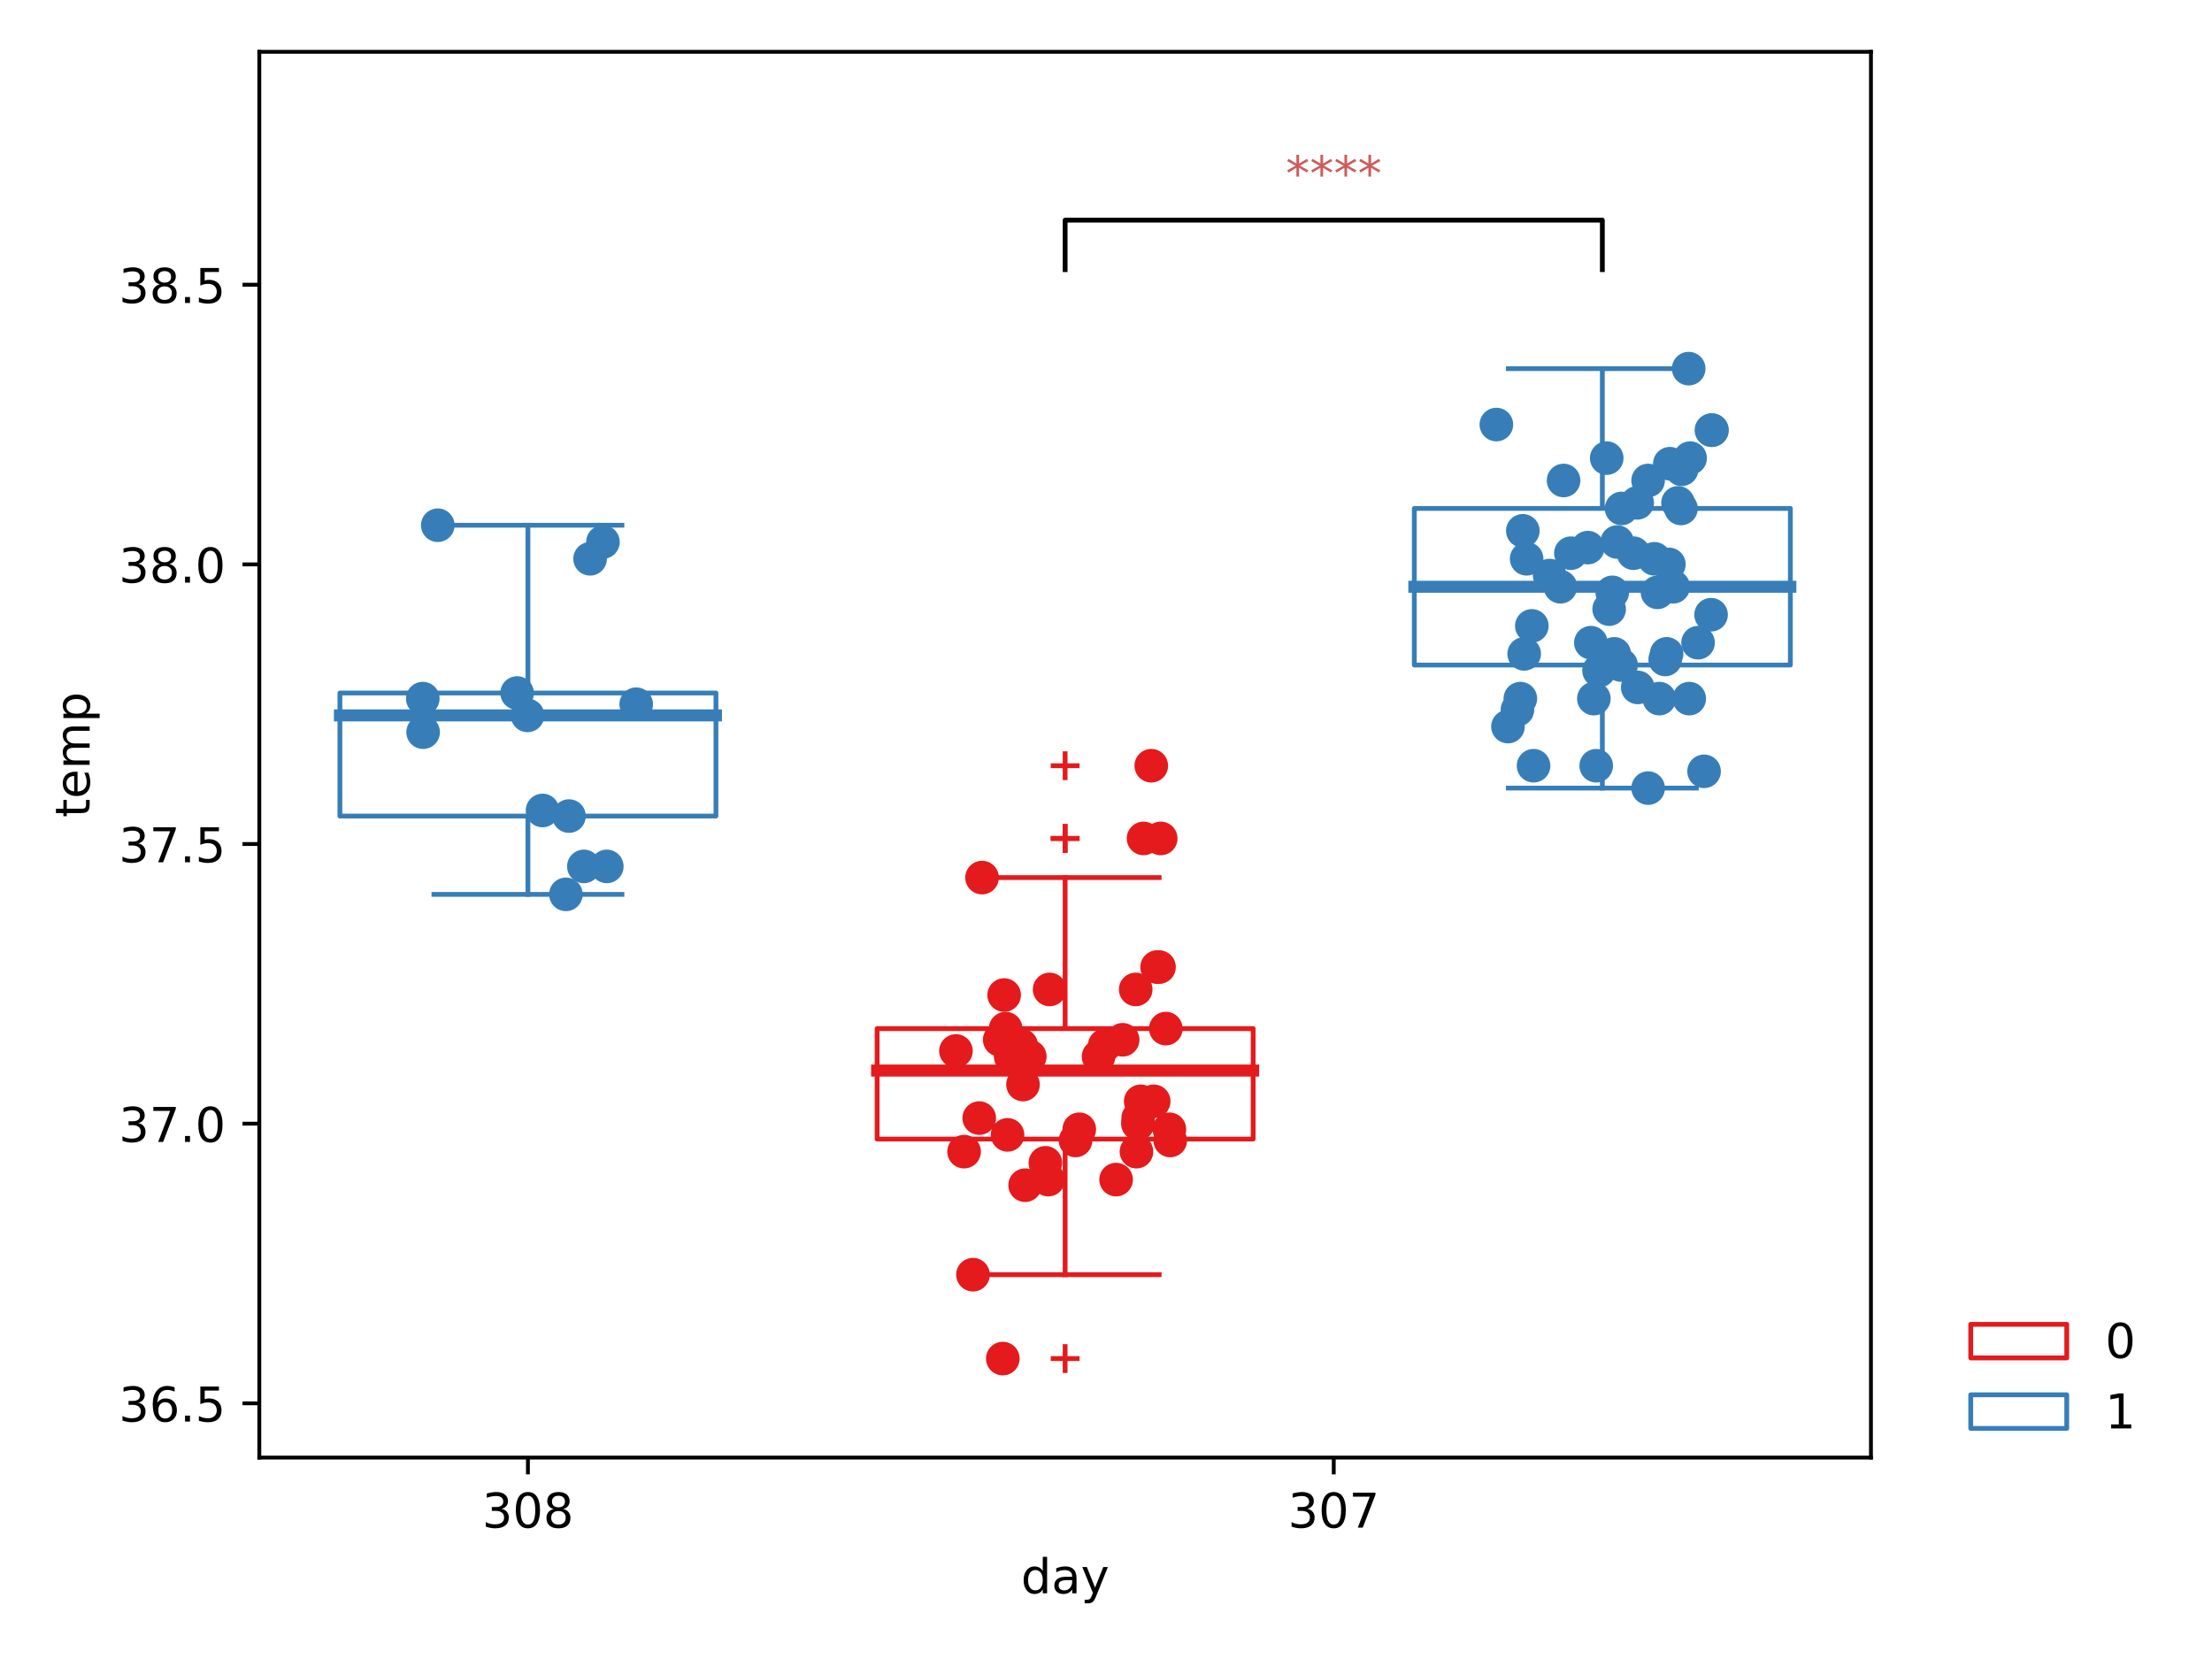 <?xml version="1.0" encoding="utf-8" standalone="no"?>
<!DOCTYPE svg PUBLIC "-//W3C//DTD SVG 1.1//EN"
  "http://www.w3.org/Graphics/SVG/1.1/DTD/svg11.dtd">
<!-- Created with matplotlib (https://matplotlib.org/) -->
<svg height="345.6pt" version="1.1" viewBox="0 0 460.8 345.6" width="460.8pt" xmlns="http://www.w3.org/2000/svg" xmlns:xlink="http://www.w3.org/1999/xlink">
 <defs>
  <style type="text/css">
*{stroke-linecap:butt;stroke-linejoin:round;}
  </style>
 </defs>
 <g id="figure_1">
  <g id="patch_1">
   <path d="M 0 345.6 
L 460.8 345.6 
L 460.8 0 
L 0 0 
z
" style="fill:#ffffff;"/>
  </g>
  <g id="axes_1">
   <g id="patch_2">
    <path d="M 54.02 303.64 
L 389.754 303.64 
L 389.754 10.8 
L 54.02 10.8 
z
" style="fill:#ffffff;"/>
   </g>
   <g id="matplotlib.axis_1">
    <g id="xtick_1">
     <g id="line2d_1">
      <defs>
       <path d="M 0 0 
L 0 3.5 
" id="m351c3bede0" style="stroke:#000000;stroke-width:0.8;"/>
      </defs>
      <g>
       <use style="stroke:#000000;stroke-width:0.8;" x="109.976" xlink:href="#m351c3bede0" y="303.64"/>
      </g>
     </g>
     <g id="text_1">
      <!-- 308 -->
      <defs>
       <path d="M 40.578 39.312 
Q 47.656 37.797 51.625 33 
Q 55.609 28.219 55.609 21.188 
Q 55.609 10.406 48.188 4.484 
Q 40.766 -1.422 27.094 -1.422 
Q 22.516 -1.422 17.656 -0.516 
Q 12.797 0.391 7.625 2.203 
L 7.625 11.719 
Q 11.719 9.328 16.594 8.109 
Q 21.484 6.891 26.812 6.891 
Q 36.078 6.891 40.938 10.547 
Q 45.797 14.203 45.797 21.188 
Q 45.797 27.641 41.281 31.266 
Q 36.766 34.906 28.719 34.906 
L 20.219 34.906 
L 20.219 43.016 
L 29.109 43.016 
Q 36.375 43.016 40.234 45.922 
Q 44.094 48.828 44.094 54.297 
Q 44.094 59.906 40.109 62.906 
Q 36.141 65.922 28.719 65.922 
Q 24.656 65.922 20.016 65.031 
Q 15.375 64.156 9.812 62.312 
L 9.812 71.094 
Q 15.438 72.656 20.344 73.438 
Q 25.25 74.219 29.594 74.219 
Q 40.828 74.219 47.359 69.109 
Q 53.906 64.016 53.906 55.328 
Q 53.906 49.266 50.438 45.094 
Q 46.969 40.922 40.578 39.312 
z
" id="DejaVuSans-51"/>
       <path d="M 31.781 66.406 
Q 24.172 66.406 20.328 58.906 
Q 16.5 51.422 16.5 36.375 
Q 16.5 21.391 20.328 13.891 
Q 24.172 6.391 31.781 6.391 
Q 39.453 6.391 43.281 13.891 
Q 47.125 21.391 47.125 36.375 
Q 47.125 51.422 43.281 58.906 
Q 39.453 66.406 31.781 66.406 
z
M 31.781 74.219 
Q 44.047 74.219 50.516 64.516 
Q 56.984 54.828 56.984 36.375 
Q 56.984 17.969 50.516 8.266 
Q 44.047 -1.422 31.781 -1.422 
Q 19.531 -1.422 13.062 8.266 
Q 6.594 17.969 6.594 36.375 
Q 6.594 54.828 13.062 64.516 
Q 19.531 74.219 31.781 74.219 
z
" id="DejaVuSans-48"/>
       <path d="M 31.781 34.625 
Q 24.75 34.625 20.719 30.859 
Q 16.703 27.094 16.703 20.516 
Q 16.703 13.922 20.719 10.156 
Q 24.75 6.391 31.781 6.391 
Q 38.812 6.391 42.859 10.172 
Q 46.922 13.969 46.922 20.516 
Q 46.922 27.094 42.891 30.859 
Q 38.875 34.625 31.781 34.625 
z
M 21.922 38.812 
Q 15.578 40.375 12.031 44.719 
Q 8.5 49.078 8.5 55.328 
Q 8.5 64.062 14.719 69.141 
Q 20.953 74.219 31.781 74.219 
Q 42.672 74.219 48.875 69.141 
Q 55.078 64.062 55.078 55.328 
Q 55.078 49.078 51.531 44.719 
Q 48 40.375 41.703 38.812 
Q 48.828 37.156 52.797 32.312 
Q 56.781 27.484 56.781 20.516 
Q 56.781 9.906 50.312 4.234 
Q 43.844 -1.422 31.781 -1.422 
Q 19.734 -1.422 13.25 4.234 
Q 6.781 9.906 6.781 20.516 
Q 6.781 27.484 10.781 32.312 
Q 14.797 37.156 21.922 38.812 
z
M 18.312 54.391 
Q 18.312 48.734 21.844 45.562 
Q 25.391 42.391 31.781 42.391 
Q 38.141 42.391 41.719 45.562 
Q 45.312 48.734 45.312 54.391 
Q 45.312 60.062 41.719 63.234 
Q 38.141 66.406 31.781 66.406 
Q 25.391 66.406 21.844 63.234 
Q 18.312 60.062 18.312 54.391 
z
" id="DejaVuSans-56"/>
      </defs>
      <g transform="translate(100.432 318.238)scale(0.1 -0.1)">
       <use xlink:href="#DejaVuSans-51"/>
       <use x="63.623" xlink:href="#DejaVuSans-48"/>
       <use x="127.246" xlink:href="#DejaVuSans-56"/>
      </g>
     </g>
    </g>
    <g id="xtick_2">
     <g id="line2d_2">
      <g>
       <use style="stroke:#000000;stroke-width:0.8;" x="277.843" xlink:href="#m351c3bede0" y="303.64"/>
      </g>
     </g>
     <g id="text_2">
      <!-- 307 -->
      <defs>
       <path d="M 8.203 72.906 
L 55.078 72.906 
L 55.078 68.703 
L 28.609 0 
L 18.312 0 
L 43.219 64.594 
L 8.203 64.594 
z
" id="DejaVuSans-55"/>
      </defs>
      <g transform="translate(268.299 318.238)scale(0.1 -0.1)">
       <use xlink:href="#DejaVuSans-51"/>
       <use x="63.623" xlink:href="#DejaVuSans-48"/>
       <use x="127.246" xlink:href="#DejaVuSans-55"/>
      </g>
     </g>
    </g>
    <g id="text_3">
     <!-- day -->
     <defs>
      <path d="M 45.406 46.391 
L 45.406 75.984 
L 54.391 75.984 
L 54.391 0 
L 45.406 0 
L 45.406 8.203 
Q 42.578 3.328 38.25 0.953 
Q 33.938 -1.422 27.875 -1.422 
Q 17.969 -1.422 11.734 6.484 
Q 5.516 14.406 5.516 27.297 
Q 5.516 40.188 11.734 48.094 
Q 17.969 56 27.875 56 
Q 33.938 56 38.25 53.625 
Q 42.578 51.266 45.406 46.391 
z
M 14.797 27.297 
Q 14.797 17.391 18.875 11.75 
Q 22.953 6.109 30.078 6.109 
Q 37.203 6.109 41.297 11.75 
Q 45.406 17.391 45.406 27.297 
Q 45.406 37.203 41.297 42.844 
Q 37.203 48.484 30.078 48.484 
Q 22.953 48.484 18.875 42.844 
Q 14.797 37.203 14.797 27.297 
z
" id="DejaVuSans-100"/>
      <path d="M 34.281 27.484 
Q 23.391 27.484 19.188 25 
Q 14.984 22.516 14.984 16.5 
Q 14.984 11.719 18.141 8.906 
Q 21.297 6.109 26.703 6.109 
Q 34.188 6.109 38.703 11.406 
Q 43.219 16.703 43.219 25.484 
L 43.219 27.484 
z
M 52.203 31.203 
L 52.203 0 
L 43.219 0 
L 43.219 8.297 
Q 40.141 3.328 35.547 0.953 
Q 30.953 -1.422 24.312 -1.422 
Q 15.922 -1.422 10.953 3.297 
Q 6 8.016 6 15.922 
Q 6 25.141 12.172 29.828 
Q 18.359 34.516 30.609 34.516 
L 43.219 34.516 
L 43.219 35.406 
Q 43.219 41.609 39.141 45 
Q 35.062 48.391 27.688 48.391 
Q 23 48.391 18.547 47.266 
Q 14.109 46.141 10.016 43.891 
L 10.016 52.203 
Q 14.938 54.109 19.578 55.047 
Q 24.219 56 28.609 56 
Q 40.484 56 46.344 49.844 
Q 52.203 43.703 52.203 31.203 
z
" id="DejaVuSans-97"/>
      <path d="M 32.172 -5.078 
Q 28.375 -14.844 24.75 -17.812 
Q 21.141 -20.797 15.094 -20.797 
L 7.906 -20.797 
L 7.906 -13.281 
L 13.188 -13.281 
Q 16.891 -13.281 18.938 -11.516 
Q 21 -9.766 23.484 -3.219 
L 25.094 0.875 
L 2.984 54.688 
L 12.5 54.688 
L 29.594 11.922 
L 46.688 54.688 
L 56.203 54.688 
z
" id="DejaVuSans-121"/>
     </defs>
     <g transform="translate(212.689 331.917)scale(0.1 -0.1)">
      <use xlink:href="#DejaVuSans-100"/>
      <use x="63.477" xlink:href="#DejaVuSans-97"/>
      <use x="124.756" xlink:href="#DejaVuSans-121"/>
     </g>
    </g>
   </g>
   <g id="matplotlib.axis_2">
    <g id="ytick_1">
     <g id="line2d_3">
      <defs>
       <path d="M 0 0 
L -3.5 0 
" id="md828d84172" style="stroke:#000000;stroke-width:0.8;"/>
      </defs>
      <g>
       <use style="stroke:#000000;stroke-width:0.8;" x="54.02" xlink:href="#md828d84172" y="292.338"/>
      </g>
     </g>
     <g id="text_4">
      <!-- 36.5 -->
      <defs>
       <path d="M 33.016 40.375 
Q 26.375 40.375 22.484 35.828 
Q 18.609 31.297 18.609 23.391 
Q 18.609 15.531 22.484 10.953 
Q 26.375 6.391 33.016 6.391 
Q 39.656 6.391 43.531 10.953 
Q 47.406 15.531 47.406 23.391 
Q 47.406 31.297 43.531 35.828 
Q 39.656 40.375 33.016 40.375 
z
M 52.594 71.297 
L 52.594 62.312 
Q 48.875 64.062 45.094 64.984 
Q 41.312 65.922 37.594 65.922 
Q 27.828 65.922 22.672 59.328 
Q 17.531 52.734 16.797 39.406 
Q 19.672 43.656 24.016 45.922 
Q 28.375 48.188 33.594 48.188 
Q 44.578 48.188 50.953 41.516 
Q 57.328 34.859 57.328 23.391 
Q 57.328 12.156 50.688 5.359 
Q 44.047 -1.422 33.016 -1.422 
Q 20.359 -1.422 13.672 8.266 
Q 6.984 17.969 6.984 36.375 
Q 6.984 53.656 15.188 63.938 
Q 23.391 74.219 37.203 74.219 
Q 40.922 74.219 44.703 73.484 
Q 48.484 72.75 52.594 71.297 
z
" id="DejaVuSans-54"/>
       <path d="M 10.688 12.406 
L 21 12.406 
L 21 0 
L 10.688 0 
z
" id="DejaVuSans-46"/>
       <path d="M 10.797 72.906 
L 49.516 72.906 
L 49.516 64.594 
L 19.828 64.594 
L 19.828 46.734 
Q 21.969 47.469 24.109 47.828 
Q 26.266 48.188 28.422 48.188 
Q 40.625 48.188 47.75 41.5 
Q 54.891 34.812 54.891 23.391 
Q 54.891 11.625 47.562 5.094 
Q 40.234 -1.422 26.906 -1.422 
Q 22.312 -1.422 17.547 -0.641 
Q 12.797 0.141 7.719 1.703 
L 7.719 11.625 
Q 12.109 9.234 16.797 8.062 
Q 21.484 6.891 26.703 6.891 
Q 35.156 6.891 40.078 11.328 
Q 45.016 15.766 45.016 23.391 
Q 45.016 31 40.078 35.438 
Q 35.156 39.891 26.703 39.891 
Q 22.75 39.891 18.812 39.016 
Q 14.891 38.141 10.797 36.281 
z
" id="DejaVuSans-53"/>
      </defs>
      <g transform="translate(24.754 296.138)scale(0.1 -0.1)">
       <use xlink:href="#DejaVuSans-51"/>
       <use x="63.623" xlink:href="#DejaVuSans-54"/>
       <use x="127.246" xlink:href="#DejaVuSans-46"/>
       <use x="159.033" xlink:href="#DejaVuSans-53"/>
      </g>
     </g>
    </g>
    <g id="ytick_2">
     <g id="line2d_4">
      <g>
       <use style="stroke:#000000;stroke-width:0.8;" x="54.02" xlink:href="#md828d84172" y="234.083"/>
      </g>
     </g>
     <g id="text_5">
      <!-- 37.0 -->
      <g transform="translate(24.754 237.882)scale(0.1 -0.1)">
       <use xlink:href="#DejaVuSans-51"/>
       <use x="63.623" xlink:href="#DejaVuSans-55"/>
       <use x="127.246" xlink:href="#DejaVuSans-46"/>
       <use x="159.033" xlink:href="#DejaVuSans-48"/>
      </g>
     </g>
    </g>
    <g id="ytick_3">
     <g id="line2d_5">
      <g>
       <use style="stroke:#000000;stroke-width:0.8;" x="54.02" xlink:href="#md828d84172" y="175.827"/>
      </g>
     </g>
     <g id="text_6">
      <!-- 37.5 -->
      <g transform="translate(24.754 179.626)scale(0.1 -0.1)">
       <use xlink:href="#DejaVuSans-51"/>
       <use x="63.623" xlink:href="#DejaVuSans-55"/>
       <use x="127.246" xlink:href="#DejaVuSans-46"/>
       <use x="159.033" xlink:href="#DejaVuSans-53"/>
      </g>
     </g>
    </g>
    <g id="ytick_4">
     <g id="line2d_6">
      <g>
       <use style="stroke:#000000;stroke-width:0.8;" x="54.02" xlink:href="#md828d84172" y="117.571"/>
      </g>
     </g>
     <g id="text_7">
      <!-- 38.0 -->
      <g transform="translate(24.754 121.37)scale(0.1 -0.1)">
       <use xlink:href="#DejaVuSans-51"/>
       <use x="63.623" xlink:href="#DejaVuSans-56"/>
       <use x="127.246" xlink:href="#DejaVuSans-46"/>
       <use x="159.033" xlink:href="#DejaVuSans-48"/>
      </g>
     </g>
    </g>
    <g id="ytick_5">
     <g id="line2d_7">
      <g>
       <use style="stroke:#000000;stroke-width:0.8;" x="54.02" xlink:href="#md828d84172" y="59.315"/>
      </g>
     </g>
     <g id="text_8">
      <!-- 38.5 -->
      <g transform="translate(24.754 63.115)scale(0.1 -0.1)">
       <use xlink:href="#DejaVuSans-51"/>
       <use x="63.623" xlink:href="#DejaVuSans-56"/>
       <use x="127.246" xlink:href="#DejaVuSans-46"/>
       <use x="159.033" xlink:href="#DejaVuSans-53"/>
      </g>
     </g>
    </g>
    <g id="text_9">
     <!-- temp -->
     <defs>
      <path d="M 18.312 70.219 
L 18.312 54.688 
L 36.812 54.688 
L 36.812 47.703 
L 18.312 47.703 
L 18.312 18.016 
Q 18.312 11.328 20.141 9.422 
Q 21.969 7.516 27.594 7.516 
L 36.812 7.516 
L 36.812 0 
L 27.594 0 
Q 17.188 0 13.234 3.875 
Q 9.281 7.766 9.281 18.016 
L 9.281 47.703 
L 2.688 47.703 
L 2.688 54.688 
L 9.281 54.688 
L 9.281 70.219 
z
" id="DejaVuSans-116"/>
      <path d="M 56.203 29.594 
L 56.203 25.203 
L 14.891 25.203 
Q 15.484 15.922 20.484 11.062 
Q 25.484 6.203 34.422 6.203 
Q 39.594 6.203 44.453 7.469 
Q 49.312 8.734 54.109 11.281 
L 54.109 2.781 
Q 49.266 0.734 44.188 -0.344 
Q 39.109 -1.422 33.891 -1.422 
Q 20.797 -1.422 13.156 6.188 
Q 5.516 13.812 5.516 26.812 
Q 5.516 40.234 12.766 48.109 
Q 20.016 56 32.328 56 
Q 43.359 56 49.781 48.891 
Q 56.203 41.797 56.203 29.594 
z
M 47.219 32.234 
Q 47.125 39.594 43.094 43.984 
Q 39.062 48.391 32.422 48.391 
Q 24.906 48.391 20.391 44.141 
Q 15.875 39.891 15.188 32.172 
z
" id="DejaVuSans-101"/>
      <path d="M 52 44.188 
Q 55.375 50.25 60.062 53.125 
Q 64.75 56 71.094 56 
Q 79.641 56 84.281 50.016 
Q 88.922 44.047 88.922 33.016 
L 88.922 0 
L 79.891 0 
L 79.891 32.719 
Q 79.891 40.578 77.094 44.375 
Q 74.312 48.188 68.609 48.188 
Q 61.625 48.188 57.562 43.547 
Q 53.516 38.922 53.516 30.906 
L 53.516 0 
L 44.484 0 
L 44.484 32.719 
Q 44.484 40.625 41.703 44.406 
Q 38.922 48.188 33.109 48.188 
Q 26.219 48.188 22.156 43.531 
Q 18.109 38.875 18.109 30.906 
L 18.109 0 
L 9.078 0 
L 9.078 54.688 
L 18.109 54.688 
L 18.109 46.188 
Q 21.188 51.219 25.484 53.609 
Q 29.781 56 35.688 56 
Q 41.656 56 45.828 52.969 
Q 50 49.953 52 44.188 
z
" id="DejaVuSans-109"/>
      <path d="M 18.109 8.203 
L 18.109 -20.797 
L 9.078 -20.797 
L 9.078 54.688 
L 18.109 54.688 
L 18.109 46.391 
Q 20.953 51.266 25.266 53.625 
Q 29.594 56 35.594 56 
Q 45.562 56 51.781 48.094 
Q 58.016 40.188 58.016 27.297 
Q 58.016 14.406 51.781 6.484 
Q 45.562 -1.422 35.594 -1.422 
Q 29.594 -1.422 25.266 0.953 
Q 20.953 3.328 18.109 8.203 
z
M 48.688 27.297 
Q 48.688 37.203 44.609 42.844 
Q 40.531 48.484 33.406 48.484 
Q 26.266 48.484 22.188 42.844 
Q 18.109 37.203 18.109 27.297 
Q 18.109 17.391 22.188 11.75 
Q 26.266 6.109 33.406 6.109 
Q 40.531 6.109 44.609 11.75 
Q 48.688 17.391 48.688 27.297 
z
" id="DejaVuSans-112"/>
     </defs>
     <g transform="translate(18.675 170.301)rotate(-90)scale(0.1 -0.1)">
      <use xlink:href="#DejaVuSans-116"/>
      <use x="39.209" xlink:href="#DejaVuSans-101"/>
      <use x="100.732" xlink:href="#DejaVuSans-109"/>
      <use x="198.145" xlink:href="#DejaVuSans-112"/>
     </g>
    </g>
   </g>
   <g id="line2d_8">
    <path clip-path="url(#p6e1aaaf634)" d="M 109.976 170.001 
L 109.976 186.313 
" style="fill:none;stroke:#377eb8;stroke-linecap:square;"/>
   </g>
   <g id="line2d_9">
    <path clip-path="url(#p6e1aaaf634)" d="M 109.976 144.369 
L 109.976 109.415 
" style="fill:none;stroke:#377eb8;stroke-linecap:square;"/>
   </g>
   <g id="line2d_10">
    <path clip-path="url(#p6e1aaaf634)" d="M 90.391 186.313 
L 129.56 186.313 
" style="fill:none;stroke:#377eb8;stroke-linecap:square;"/>
   </g>
   <g id="line2d_11">
    <path clip-path="url(#p6e1aaaf634)" d="M 90.391 109.415 
L 129.56 109.415 
" style="fill:none;stroke:#377eb8;stroke-linecap:square;"/>
   </g>
   <g id="line2d_12"/>
   <g id="line2d_13">
    <path clip-path="url(#p6e1aaaf634)" d="M 221.887 237.287 
L 221.887 265.541 
" style="fill:none;stroke:#e41a1c;stroke-linecap:square;"/>
   </g>
   <g id="line2d_14">
    <path clip-path="url(#p6e1aaaf634)" d="M 221.887 214.276 
L 221.887 182.818 
" style="fill:none;stroke:#e41a1c;stroke-linecap:square;"/>
   </g>
   <g id="line2d_15">
    <path clip-path="url(#p6e1aaaf634)" d="M 202.303 265.541 
L 241.471 265.541 
" style="fill:none;stroke:#e41a1c;stroke-linecap:square;"/>
   </g>
   <g id="line2d_16">
    <path clip-path="url(#p6e1aaaf634)" d="M 202.303 182.818 
L 241.471 182.818 
" style="fill:none;stroke:#e41a1c;stroke-linecap:square;"/>
   </g>
   <g id="line2d_17">
    <defs>
     <path d="M -3 0 
L 3 0 
M 0 3 
L 0 -3 
" id="mbab68985a8" style="stroke:#e41a1c;"/>
    </defs>
    <g clip-path="url(#p6e1aaaf634)">
     <use style="fill-opacity:0;stroke:#e41a1c;" x="221.887" xlink:href="#mbab68985a8" y="283.017"/>
     <use style="fill-opacity:0;stroke:#e41a1c;" x="221.887" xlink:href="#mbab68985a8" y="174.662"/>
     <use style="fill-opacity:0;stroke:#e41a1c;" x="221.887" xlink:href="#mbab68985a8" y="159.515"/>
     <use style="fill-opacity:0;stroke:#e41a1c;" x="221.887" xlink:href="#mbab68985a8" y="174.662"/>
    </g>
   </g>
   <g id="line2d_18">
    <path clip-path="url(#p6e1aaaf634)" d="M 333.798 138.543 
L 333.798 164.176 
" style="fill:none;stroke:#377eb8;stroke-linecap:square;"/>
   </g>
   <g id="line2d_19">
    <path clip-path="url(#p6e1aaaf634)" d="M 333.798 105.92 
L 333.798 76.792 
" style="fill:none;stroke:#377eb8;stroke-linecap:square;"/>
   </g>
   <g id="line2d_20">
    <path clip-path="url(#p6e1aaaf634)" d="M 314.214 164.176 
L 353.383 164.176 
" style="fill:none;stroke:#377eb8;stroke-linecap:square;"/>
   </g>
   <g id="line2d_21">
    <path clip-path="url(#p6e1aaaf634)" d="M 314.214 76.792 
L 353.383 76.792 
" style="fill:none;stroke:#377eb8;stroke-linecap:square;"/>
   </g>
   <g id="line2d_22"/>
   <g id="line2d_23">
    <path clip-path="url(#p6e1aaaf634)" d="M 221.887 56.17 
L 221.887 45.858 
L 333.798 45.858 
L 333.798 56.17 
" style="fill:none;stroke:#000000;stroke-linecap:square;"/>
   </g>
   <g id="patch_3">
    <path clip-path="url(#p6e1aaaf634)" d="M 70.807 170.001 
L 149.145 170.001 
L 149.145 144.369 
L 70.807 144.369 
L 70.807 170.001 
z
" style="fill:#ffffff;stroke:#377eb8;stroke-linejoin:miter;"/>
   </g>
   <g id="patch_4">
    <path clip-path="url(#p6e1aaaf634)" d="M 182.718 237.287 
L 261.056 237.287 
L 261.056 214.276 
L 182.718 214.276 
L 182.718 237.287 
z
" style="fill:#ffffff;stroke:#e41a1c;stroke-linejoin:miter;"/>
   </g>
   <g id="patch_5">
    <path clip-path="url(#p6e1aaaf634)" d="M 294.629 138.543 
L 372.967 138.543 
L 372.967 105.92 
L 294.629 105.92 
L 294.629 138.543 
z
" style="fill:#ffffff;stroke:#377eb8;stroke-linejoin:miter;"/>
   </g>
   <g id="line2d_24">
    <path clip-path="url(#p6e1aaaf634)" d="M 70.807 149.029 
L 149.145 149.029 
" style="fill:none;stroke:#377eb8;stroke-linecap:square;stroke-width:2.5;"/>
   </g>
   <g id="line2d_25">
    <path clip-path="url(#p6e1aaaf634)" d="M 182.718 223.014 
L 261.056 223.014 
" style="fill:none;stroke:#e41a1c;stroke-linecap:square;stroke-width:2.5;"/>
   </g>
   <g id="line2d_26">
    <path clip-path="url(#p6e1aaaf634)" d="M 294.629 122.232 
L 372.967 122.232 
" style="fill:none;stroke:#377eb8;stroke-linecap:square;stroke-width:2.5;"/>
   </g>
   <g id="patch_6">
    <path d="M 54.02 303.64 
L 54.02 10.8 
" style="fill:none;stroke:#000000;stroke-linecap:square;stroke-linejoin:miter;stroke-width:0.8;"/>
   </g>
   <g id="patch_7">
    <path d="M 389.754 303.64 
L 389.754 10.8 
" style="fill:none;stroke:#000000;stroke-linecap:square;stroke-linejoin:miter;stroke-width:0.8;"/>
   </g>
   <g id="patch_8">
    <path d="M 54.02 303.64 
L 389.754 303.64 
" style="fill:none;stroke:#000000;stroke-linecap:square;stroke-linejoin:miter;stroke-width:0.8;"/>
   </g>
   <g id="patch_9">
    <path d="M 54.02 10.8 
L 389.754 10.8 
" style="fill:none;stroke:#000000;stroke-linecap:square;stroke-linejoin:miter;stroke-width:0.8;"/>
   </g>
   <g id="PathCollection_1">
    <defs>
     <path d="M 0 3 
C 0.796 3 1.559 2.684 2.121 2.121 
C 2.684 1.559 3 0.796 3 0 
C 3 -0.796 2.684 -1.559 2.121 -2.121 
C 1.559 -2.684 0.796 -3 0 -3 
C -0.796 -3 -1.559 -2.684 -2.121 -2.121 
C -2.684 -1.559 -3 -0.796 -3 0 
C -3 0.796 -2.684 1.559 -2.121 2.121 
C -1.559 2.684 -0.796 3 0 3 
z
" id="mea26a09b8d" style="stroke:#377eb8;"/>
    </defs>
    <g clip-path="url(#p6e1aaaf634)">
     <use style="fill:#377eb8;stroke:#377eb8;" x="88.144" xlink:href="#mea26a09b8d" y="152.525"/>
     <use style="fill:#377eb8;stroke:#377eb8;" x="126.407" xlink:href="#mea26a09b8d" y="180.487"/>
     <use style="fill:#377eb8;stroke:#377eb8;" x="117.889" xlink:href="#mea26a09b8d" y="186.313"/>
     <use style="fill:#377eb8;stroke:#377eb8;" x="121.631" xlink:href="#mea26a09b8d" y="180.487"/>
     <use style="fill:#377eb8;stroke:#377eb8;" x="113.023" xlink:href="#mea26a09b8d" y="168.836"/>
     <use style="fill:#377eb8;stroke:#377eb8;" x="118.53" xlink:href="#mea26a09b8d" y="170.001"/>
     <use style="fill:#377eb8;stroke:#377eb8;" x="132.535" xlink:href="#mea26a09b8d" y="146.699"/>
     <use style="fill:#377eb8;stroke:#377eb8;" x="88.073" xlink:href="#mea26a09b8d" y="145.534"/>
     <use style="fill:#377eb8;stroke:#377eb8;" x="109.894" xlink:href="#mea26a09b8d" y="149.029"/>
     <use style="fill:#377eb8;stroke:#377eb8;" x="107.723" xlink:href="#mea26a09b8d" y="144.369"/>
     <use style="fill:#377eb8;stroke:#377eb8;" x="122.927" xlink:href="#mea26a09b8d" y="116.406"/>
     <use style="fill:#377eb8;stroke:#377eb8;" x="125.604" xlink:href="#mea26a09b8d" y="112.911"/>
     <use style="fill:#377eb8;stroke:#377eb8;" x="91.198" xlink:href="#mea26a09b8d" y="109.415"/>
    </g>
   </g>
   <g id="PathCollection_2">
    <defs>
     <path d="M 0 3 
C 0.796 3 1.559 2.684 2.121 2.121 
C 2.684 1.559 3 0.796 3 0 
C 3 -0.796 2.684 -1.559 2.121 -2.121 
C 1.559 -2.684 0.796 -3 0 -3 
C -0.796 -3 -1.559 -2.684 -2.121 -2.121 
C -2.684 -1.559 -3 -0.796 -3 0 
C -3 0.796 -2.684 1.559 -2.121 2.121 
C -1.559 2.684 -0.796 3 0 3 
z
" id="m97b96b18c9" style="stroke:#e41a1c;"/>
    </defs>
    <g clip-path="url(#p6e1aaaf634)">
     <use style="fill:#e41a1c;stroke:#e41a1c;" x="208.903" xlink:href="#m97b96b18c9" y="283.017"/>
     <use style="fill:#e41a1c;stroke:#e41a1c;" x="202.689" xlink:href="#m97b96b18c9" y="265.541"/>
     <use style="fill:#e41a1c;stroke:#e41a1c;" x="217.774" xlink:href="#m97b96b18c9" y="242.238"/>
     <use style="fill:#e41a1c;stroke:#e41a1c;" x="233.868" xlink:href="#m97b96b18c9" y="216.606"/>
     <use style="fill:#e41a1c;stroke:#e41a1c;" x="209.181" xlink:href="#m97b96b18c9" y="207.285"/>
     <use style="fill:#e41a1c;stroke:#e41a1c;" x="236.588" xlink:href="#m97b96b18c9" y="206.12"/>
     <use style="fill:#e41a1c;stroke:#e41a1c;" x="218.655" xlink:href="#m97b96b18c9" y="206.12"/>
     <use style="fill:#e41a1c;stroke:#e41a1c;" x="232.503" xlink:href="#m97b96b18c9" y="245.734"/>
     <use style="fill:#e41a1c;stroke:#e41a1c;" x="200.837" xlink:href="#m97b96b18c9" y="239.908"/>
     <use style="fill:#e41a1c;stroke:#e41a1c;" x="213.555" xlink:href="#m97b96b18c9" y="246.899"/>
     <use style="fill:#e41a1c;stroke:#e41a1c;" x="236.746" xlink:href="#m97b96b18c9" y="239.908"/>
     <use style="fill:#e41a1c;stroke:#e41a1c;" x="237.044" xlink:href="#m97b96b18c9" y="234.083"/>
     <use style="fill:#e41a1c;stroke:#e41a1c;" x="218.371" xlink:href="#m97b96b18c9" y="245.734"/>
     <use style="fill:#e41a1c;stroke:#e41a1c;" x="224.831" xlink:href="#m97b96b18c9" y="235.248"/>
     <use style="fill:#e41a1c;stroke:#e41a1c;" x="243.603" xlink:href="#m97b96b18c9" y="235.248"/>
     <use style="fill:#e41a1c;stroke:#e41a1c;" x="237.104" xlink:href="#m97b96b18c9" y="232.918"/>
     <use style="fill:#e41a1c;stroke:#e41a1c;" x="237.633" xlink:href="#m97b96b18c9" y="229.422"/>
     <use style="fill:#e41a1c;stroke:#e41a1c;" x="240.341" xlink:href="#m97b96b18c9" y="229.422"/>
     <use style="fill:#e41a1c;stroke:#e41a1c;" x="230.13" xlink:href="#m97b96b18c9" y="217.771"/>
     <use style="fill:#e41a1c;stroke:#e41a1c;" x="213.109" xlink:href="#m97b96b18c9" y="225.927"/>
     <use style="fill:#e41a1c;stroke:#e41a1c;" x="209.89" xlink:href="#m97b96b18c9" y="236.413"/>
     <use style="fill:#e41a1c;stroke:#e41a1c;" x="203.992" xlink:href="#m97b96b18c9" y="232.918"/>
     <use style="fill:#e41a1c;stroke:#e41a1c;" x="243.784" xlink:href="#m97b96b18c9" y="237.578"/>
     <use style="fill:#e41a1c;stroke:#e41a1c;" x="224.053" xlink:href="#m97b96b18c9" y="237.578"/>
     <use style="fill:#e41a1c;stroke:#e41a1c;" x="210.54" xlink:href="#m97b96b18c9" y="220.101"/>
     <use style="fill:#e41a1c;stroke:#e41a1c;" x="199.14" xlink:href="#m97b96b18c9" y="218.936"/>
     <use style="fill:#e41a1c;stroke:#e41a1c;" x="212.744" xlink:href="#m97b96b18c9" y="217.771"/>
     <use style="fill:#e41a1c;stroke:#e41a1c;" x="208.26" xlink:href="#m97b96b18c9" y="216.606"/>
     <use style="fill:#e41a1c;stroke:#e41a1c;" x="242.861" xlink:href="#m97b96b18c9" y="214.276"/>
     <use style="fill:#e41a1c;stroke:#e41a1c;" x="214.523" xlink:href="#m97b96b18c9" y="220.101"/>
     <use style="fill:#e41a1c;stroke:#e41a1c;" x="228.847" xlink:href="#m97b96b18c9" y="220.101"/>
     <use style="fill:#e41a1c;stroke:#e41a1c;" x="209.497" xlink:href="#m97b96b18c9" y="214.276"/>
     <use style="fill:#e41a1c;stroke:#e41a1c;" x="241.444" xlink:href="#m97b96b18c9" y="201.459"/>
     <use style="fill:#e41a1c;stroke:#e41a1c;" x="241.051" xlink:href="#m97b96b18c9" y="201.459"/>
     <use style="fill:#e41a1c;stroke:#e41a1c;" x="204.58" xlink:href="#m97b96b18c9" y="182.818"/>
     <use style="fill:#e41a1c;stroke:#e41a1c;" x="238.222" xlink:href="#m97b96b18c9" y="174.662"/>
     <use style="fill:#e41a1c;stroke:#e41a1c;" x="239.831" xlink:href="#m97b96b18c9" y="159.515"/>
     <use style="fill:#e41a1c;stroke:#e41a1c;" x="241.8" xlink:href="#m97b96b18c9" y="174.662"/>
    </g>
   </g>
   <g id="PathCollection_3">
    <g clip-path="url(#p6e1aaaf634)">
     <use style="fill:#377eb8;stroke:#377eb8;" x="322.821" xlink:href="#mea26a09b8d" y="119.901"/>
     <use style="fill:#377eb8;stroke:#377eb8;" x="340.281" xlink:href="#mea26a09b8d" y="115.241"/>
     <use style="fill:#377eb8;stroke:#377eb8;" x="347.657" xlink:href="#mea26a09b8d" y="117.571"/>
     <use style="fill:#377eb8;stroke:#377eb8;" x="356.524" xlink:href="#mea26a09b8d" y="89.608"/>
     <use style="fill:#377eb8;stroke:#377eb8;" x="350.177" xlink:href="#mea26a09b8d" y="105.92"/>
     <use style="fill:#377eb8;stroke:#377eb8;" x="356.648" xlink:href="#mea26a09b8d" y="89.608"/>
     <use style="fill:#377eb8;stroke:#377eb8;" x="349.558" xlink:href="#mea26a09b8d" y="104.755"/>
     <use style="fill:#377eb8;stroke:#377eb8;" x="327.248" xlink:href="#mea26a09b8d" y="115.241"/>
     <use style="fill:#377eb8;stroke:#377eb8;" x="341.058" xlink:href="#mea26a09b8d" y="104.755"/>
     <use style="fill:#377eb8;stroke:#377eb8;" x="344.63" xlink:href="#mea26a09b8d" y="116.406"/>
     <use style="fill:#377eb8;stroke:#377eb8;" x="356.447" xlink:href="#mea26a09b8d" y="128.057"/>
     <use style="fill:#377eb8;stroke:#377eb8;" x="325.065" xlink:href="#mea26a09b8d" y="122.232"/>
     <use style="fill:#377eb8;stroke:#377eb8;" x="330.763" xlink:href="#mea26a09b8d" y="114.076"/>
     <use style="fill:#377eb8;stroke:#377eb8;" x="350.321" xlink:href="#mea26a09b8d" y="97.764"/>
     <use style="fill:#377eb8;stroke:#377eb8;" x="334.71" xlink:href="#mea26a09b8d" y="95.434"/>
     <use style="fill:#377eb8;stroke:#377eb8;" x="347.855" xlink:href="#mea26a09b8d" y="96.599"/>
     <use style="fill:#377eb8;stroke:#377eb8;" x="325.721" xlink:href="#mea26a09b8d" y="100.094"/>
     <use style="fill:#377eb8;stroke:#377eb8;" x="336.887" xlink:href="#mea26a09b8d" y="112.911"/>
     <use style="fill:#377eb8;stroke:#377eb8;" x="348.562" xlink:href="#mea26a09b8d" y="122.232"/>
     <use style="fill:#377eb8;stroke:#377eb8;" x="347.183" xlink:href="#mea26a09b8d" y="136.213"/>
     <use style="fill:#377eb8;stroke:#377eb8;" x="346.892" xlink:href="#mea26a09b8d" y="137.378"/>
     <use style="fill:#377eb8;stroke:#377eb8;" x="336.282" xlink:href="#mea26a09b8d" y="136.213"/>
     <use style="fill:#377eb8;stroke:#377eb8;" x="316.107" xlink:href="#mea26a09b8d" y="147.864"/>
     <use style="fill:#377eb8;stroke:#377eb8;" x="345.665" xlink:href="#mea26a09b8d" y="145.534"/>
     <use style="fill:#377eb8;stroke:#377eb8;" x="316.716" xlink:href="#mea26a09b8d" y="145.534"/>
     <use style="fill:#377eb8;stroke:#377eb8;" x="319.469" xlink:href="#mea26a09b8d" y="159.515"/>
     <use style="fill:#377eb8;stroke:#377eb8;" x="354.99" xlink:href="#mea26a09b8d" y="160.68"/>
     <use style="fill:#377eb8;stroke:#377eb8;" x="317.232" xlink:href="#mea26a09b8d" y="110.58"/>
     <use style="fill:#377eb8;stroke:#377eb8;" x="352.081" xlink:href="#mea26a09b8d" y="95.434"/>
     <use style="fill:#377eb8;stroke:#377eb8;" x="351.784" xlink:href="#mea26a09b8d" y="76.792"/>
     <use style="fill:#377eb8;stroke:#377eb8;" x="311.72" xlink:href="#mea26a09b8d" y="88.443"/>
     <use style="fill:#377eb8;stroke:#377eb8;" x="353.738" xlink:href="#mea26a09b8d" y="133.883"/>
     <use style="fill:#377eb8;stroke:#377eb8;" x="345.285" xlink:href="#mea26a09b8d" y="123.397"/>
     <use style="fill:#377eb8;stroke:#377eb8;" x="335.865" xlink:href="#mea26a09b8d" y="123.397"/>
     <use style="fill:#377eb8;stroke:#377eb8;" x="351.899" xlink:href="#mea26a09b8d" y="145.534"/>
     <use style="fill:#377eb8;stroke:#377eb8;" x="343.338" xlink:href="#mea26a09b8d" y="164.176"/>
     <use style="fill:#377eb8;stroke:#377eb8;" x="319.11" xlink:href="#mea26a09b8d" y="130.387"/>
     <use style="fill:#377eb8;stroke:#377eb8;" x="331.409" xlink:href="#mea26a09b8d" y="133.883"/>
     <use style="fill:#377eb8;stroke:#377eb8;" x="314.137" xlink:href="#mea26a09b8d" y="151.359"/>
     <use style="fill:#377eb8;stroke:#377eb8;" x="341.173" xlink:href="#mea26a09b8d" y="143.204"/>
     <use style="fill:#377eb8;stroke:#377eb8;" x="337.708" xlink:href="#mea26a09b8d" y="138.543"/>
     <use style="fill:#377eb8;stroke:#377eb8;" x="332.029" xlink:href="#mea26a09b8d" y="145.534"/>
     <use style="fill:#377eb8;stroke:#377eb8;" x="333.11" xlink:href="#mea26a09b8d" y="139.708"/>
     <use style="fill:#377eb8;stroke:#377eb8;" x="317.514" xlink:href="#mea26a09b8d" y="136.213"/>
     <use style="fill:#377eb8;stroke:#377eb8;" x="318.025" xlink:href="#mea26a09b8d" y="116.406"/>
     <use style="fill:#377eb8;stroke:#377eb8;" x="337.807" xlink:href="#mea26a09b8d" y="105.92"/>
     <use style="fill:#377eb8;stroke:#377eb8;" x="343.335" xlink:href="#mea26a09b8d" y="100.094"/>
     <use style="fill:#377eb8;stroke:#377eb8;" x="335.218" xlink:href="#mea26a09b8d" y="126.892"/>
     <use style="fill:#377eb8;stroke:#377eb8;" x="332.52" xlink:href="#mea26a09b8d" y="159.515"/>
    </g>
   </g>
   <g id="text_10">
    <!-- **** -->
    <defs>
     <path d="M 47.016 60.891 
L 29.5 51.422 
L 47.016 41.891 
L 44.188 37.109 
L 27.781 47.016 
L 27.781 28.609 
L 22.219 28.609 
L 22.219 47.016 
L 5.812 37.109 
L 2.984 41.891 
L 20.516 51.422 
L 2.984 60.891 
L 5.812 65.719 
L 22.219 55.812 
L 22.219 74.219 
L 27.781 74.219 
L 27.781 55.812 
L 44.188 65.719 
z
" id="DejaVuSans-42"/>
    </defs>
    <g style="fill:#cd5c5c;" transform="translate(267.843 39.654)scale(0.1 -0.1)">
     <use xlink:href="#DejaVuSans-42"/>
     <use x="50" xlink:href="#DejaVuSans-42"/>
     <use x="100" xlink:href="#DejaVuSans-42"/>
     <use x="150" xlink:href="#DejaVuSans-42"/>
    </g>
   </g>
   <g id="legend_1">
    <g id="patch_10">
     <path d="M 410.541 282.882 
L 430.541 282.882 
L 430.541 275.882 
L 410.541 275.882 
z
" style="fill:#ffffff;stroke:#e41a1c;stroke-linejoin:miter;"/>
    </g>
    <g id="text_11">
     <!-- 0 -->
     <g transform="translate(438.541 282.882)scale(0.1 -0.1)">
      <use xlink:href="#DejaVuSans-48"/>
     </g>
    </g>
    <g id="patch_11">
     <path d="M 410.541 297.56 
L 430.541 297.56 
L 430.541 290.56 
L 410.541 290.56 
z
" style="fill:#ffffff;stroke:#377eb8;stroke-linejoin:miter;"/>
    </g>
    <g id="text_12">
     <!-- 1 -->
     <defs>
      <path d="M 12.406 8.297 
L 28.516 8.297 
L 28.516 63.922 
L 10.984 60.406 
L 10.984 69.391 
L 28.422 72.906 
L 38.281 72.906 
L 38.281 8.297 
L 54.391 8.297 
L 54.391 0 
L 12.406 0 
z
" id="DejaVuSans-49"/>
     </defs>
     <g transform="translate(438.541 297.56)scale(0.1 -0.1)">
      <use xlink:href="#DejaVuSans-49"/>
     </g>
    </g>
   </g>
  </g>
 </g>
 <defs>
  <clipPath id="p6e1aaaf634">
   <rect height="292.84" width="335.734" x="54.02" y="10.8"/>
  </clipPath>
 </defs>
</svg>

